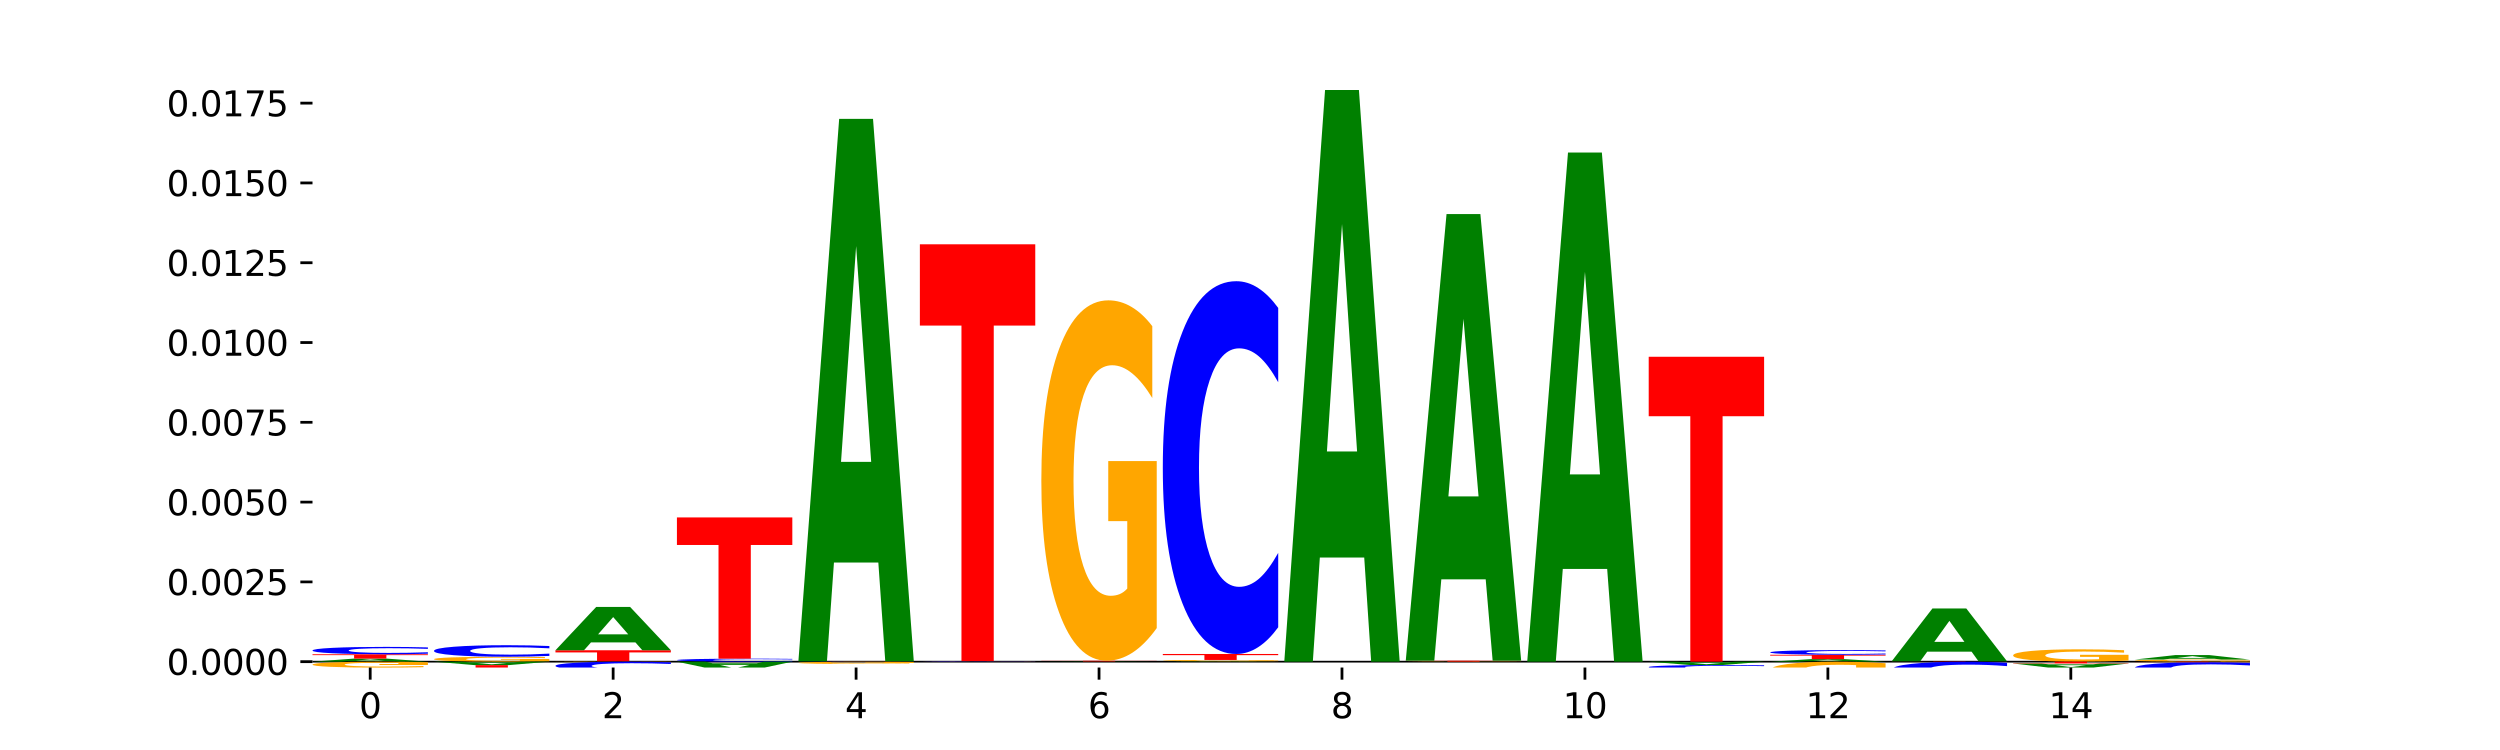 <?xml version="1.0" encoding="utf-8" standalone="no"?>
<!DOCTYPE svg PUBLIC "-//W3C//DTD SVG 1.1//EN"
  "http://www.w3.org/Graphics/SVG/1.1/DTD/svg11.dtd">
<svg xmlns:xlink="http://www.w3.org/1999/xlink" width="720pt" height="216pt" viewBox="0 0 720 216" xmlns="http://www.w3.org/2000/svg" version="1.1">
 <defs>
  <style type="text/css">*{stroke-linejoin: round; stroke-linecap: butt}</style>
 </defs>
 <g id="figure_1">
  <g id="patch_1">
   <path d="M 0 216 
L 720 216 
L 720 0 
L 0 0 
z
" style="fill: #ffffff"/>
  </g>
  <g id="axes_1">
   <g id="patch_2">
    <path d="M 90 192.24 
L 648 192.24 
L 648 25.92 
L 90 25.92 
z
" style="fill: #ffffff"/>
   </g>
   <g id="line2d_1">
    <path d="M 90 190.564 
L 648 190.564 
" clip-path="url(#pc12a2608b0)" style="fill: none; stroke: #000000; stroke-width: 0.5; stroke-linecap: square"/>
   </g>
   <g id="patch_3">
    <path d="M 113.022 190.404 
L 100.24 190.404 
L 98.222 190.564 
L 90 190.564 
L 101.742 189.686 
L 111.493 189.686 
L 123.235 190.564 
L 115.02 190.564 
L 113.022 190.404 
z
M 102.279 190.241 
L 110.963 190.241 
L 106.628 189.892 
L 102.279 190.241 
z
" clip-path="url(#pc12a2608b0)" style="fill: #008000"/>
   </g>
   <g id="patch_4">
    <path d="M 90 188.423 
L 123.235 188.423 
L 123.235 188.67 
L 111.278 188.67 
L 111.278 189.686 
L 101.98 189.686 
L 101.98 188.67 
L 90 188.67 
L 90 188.423 
z
" clip-path="url(#pc12a2608b0)" style="fill: #ff0000"/>
   </g>
   <g id="patch_5">
    <path d="M 123.235 188.271 
Q 120.455 188.346 117.449 188.385 
Q 114.443 188.423 111.169 188.423 
Q 101.405 188.423 95.702 188.137 
Q 90 187.851 90 187.362 
Q 90 186.872 95.702 186.586 
Q 101.405 186.3 111.169 186.3 
Q 114.443 186.3 117.449 186.339 
Q 120.455 186.377 123.235 186.453 
L 123.235 186.876 
Q 120.43 186.776 117.708 186.729 
Q 114.987 186.683 111.981 186.683 
Q 106.588 186.683 103.498 186.864 
Q 100.417 187.045 100.417 187.362 
Q 100.417 187.679 103.498 187.86 
Q 106.588 188.041 111.981 188.041 
Q 114.987 188.041 117.708 187.994 
Q 120.43 187.947 123.235 187.847 
L 123.235 188.271 
z
" clip-path="url(#pc12a2608b0)" style="fill: #0000ff"/>
   </g>
   <g id="patch_6">
    <path d="M 158.219 190.435 
Q 154.868 190.499 151.263 190.532 
Q 147.657 190.564 143.814 190.564 
Q 135.129 190.564 130.057 190.372 
Q 124.984 190.18 124.984 189.853 
Q 124.984 189.521 130.146 189.331 
Q 135.315 189.141 144.306 189.141 
Q 147.769 189.141 150.942 189.167 
Q 154.123 189.192 156.938 189.243 
L 156.938 189.526 
Q 154.033 189.461 151.158 189.429 
Q 148.283 189.397 145.393 189.397 
Q 140.045 189.397 137.148 189.515 
Q 134.25 189.633 134.25 189.853 
Q 134.25 190.07 137.043 190.189 
Q 139.837 190.307 144.976 190.307 
Q 146.376 190.307 147.576 190.301 
Q 148.775 190.294 149.728 190.279 
L 149.728 190.013 
L 144.254 190.013 
L 144.254 189.775 
L 158.219 189.775 
L 158.219 190.435 
z
" clip-path="url(#pc12a2608b0)" style="fill: #ffa600"/>
   </g>
   <g id="patch_7">
    <path d="M 158.219 188.903 
Q 155.439 189.021 152.433 189.08 
Q 149.427 189.141 146.153 189.141 
Q 136.389 189.141 130.687 188.693 
Q 124.984 188.245 124.984 187.48 
Q 124.984 186.711 130.687 186.264 
Q 136.389 185.816 146.153 185.816 
Q 149.427 185.816 152.433 185.877 
Q 155.439 185.937 158.219 186.055 
L 158.219 186.717 
Q 155.414 186.561 152.693 186.488 
Q 149.971 186.415 146.965 186.415 
Q 141.573 186.415 138.483 186.699 
Q 135.401 186.982 135.401 187.48 
Q 135.401 187.975 138.483 188.259 
Q 141.573 188.542 146.965 188.542 
Q 149.971 188.542 152.693 188.469 
Q 155.414 188.396 158.219 188.239 
L 158.219 188.903 
z
" clip-path="url(#pc12a2608b0)" style="fill: #0000ff"/>
   </g>
   <g id="patch_8">
    <path d="M 193.204 190.554 
Q 189.852 190.559 186.247 190.561 
Q 182.642 190.564 178.798 190.564 
Q 170.113 190.564 165.041 190.55 
Q 159.969 190.536 159.969 190.512 
Q 159.969 190.487 165.13 190.473 
Q 170.3 190.46 179.29 190.46 
Q 182.754 190.46 185.927 190.461 
Q 189.107 190.463 191.923 190.467 
L 191.923 190.488 
Q 189.018 190.483 186.143 190.481 
Q 183.267 190.478 180.377 190.478 
Q 175.029 190.478 172.132 190.487 
Q 169.235 190.496 169.235 190.512 
Q 169.235 190.528 172.028 190.536 
Q 174.821 190.545 179.96 190.545 
Q 181.361 190.545 182.56 190.544 
Q 183.759 190.544 184.712 190.543 
L 184.712 190.523 
L 179.238 190.523 
L 179.238 190.506 
L 193.204 190.506 
L 193.204 190.554 
z
" clip-path="url(#pc12a2608b0)" style="fill: #ffa600"/>
   </g>
   <g id="patch_9">
    <path d="M 159.969 187.277 
L 193.204 187.277 
L 193.204 187.898 
L 181.247 187.898 
L 181.247 190.46 
L 171.949 190.46 
L 171.949 187.898 
L 159.969 187.898 
L 159.969 187.277 
z
" clip-path="url(#pc12a2608b0)" style="fill: #ff0000"/>
   </g>
   <g id="patch_10">
    <path d="M 182.991 185.002 
L 170.209 185.002 
L 168.191 187.277 
L 159.969 187.277 
L 171.711 174.79 
L 181.462 174.79 
L 193.204 187.277 
L 184.988 187.277 
L 182.991 185.002 
z
M 172.248 182.684 
L 180.932 182.684 
L 176.596 177.717 
L 172.248 182.684 
z
" clip-path="url(#pc12a2608b0)" style="fill: #008000"/>
   </g>
   <g id="patch_11">
    <path d="M 228.188 190.501 
Q 225.408 190.532 222.402 190.548 
Q 219.396 190.564 216.122 190.564 
Q 206.358 190.564 200.655 190.446 
Q 194.953 190.329 194.953 190.128 
Q 194.953 189.927 200.655 189.81 
Q 206.358 189.693 216.122 189.693 
Q 219.396 189.693 222.402 189.708 
Q 225.408 189.724 228.188 189.755 
L 228.188 189.929 
Q 225.383 189.888 222.661 189.869 
Q 219.94 189.85 216.934 189.85 
Q 211.541 189.85 208.451 189.924 
Q 205.37 189.998 205.37 190.128 
Q 205.37 190.258 208.451 190.333 
Q 211.541 190.407 216.934 190.407 
Q 219.94 190.407 222.661 190.388 
Q 225.383 190.368 228.188 190.327 
L 228.188 190.501 
z
" clip-path="url(#pc12a2608b0)" style="fill: #0000ff"/>
   </g>
   <g id="patch_12">
    <path d="M 194.953 149.02 
L 228.188 149.02 
L 228.188 156.953 
L 216.231 156.953 
L 216.231 189.693 
L 206.933 189.693 
L 206.933 156.953 
L 194.953 156.953 
L 194.953 149.02 
z
" clip-path="url(#pc12a2608b0)" style="fill: #ff0000"/>
   </g>
   <g id="patch_13">
    <path d="M 263.172 190.557 
Q 260.392 190.56 257.386 190.562 
Q 254.38 190.564 251.106 190.564 
Q 241.342 190.564 235.64 190.55 
Q 229.937 190.537 229.937 190.514 
Q 229.937 190.491 235.64 190.478 
Q 241.342 190.465 251.106 190.465 
Q 254.38 190.465 257.386 190.466 
Q 260.392 190.468 263.172 190.472 
L 263.172 190.492 
Q 260.367 190.487 257.646 190.485 
Q 254.924 190.483 251.918 190.483 
Q 246.526 190.483 243.436 190.491 
Q 240.354 190.499 240.354 190.514 
Q 240.354 190.529 243.436 190.537 
Q 246.526 190.546 251.918 190.546 
Q 254.924 190.546 257.646 190.544 
Q 260.367 190.541 263.172 190.537 
L 263.172 190.557 
z
" clip-path="url(#pc12a2608b0)" style="fill: #0000ff"/>
   </g>
   <g id="patch_14">
    <path d="M 252.959 162.006 
L 240.178 162.006 
L 238.159 190.465 
L 229.937 190.465 
L 241.679 34.243 
L 251.43 34.243 
L 263.172 190.465 
L 254.957 190.465 
L 252.959 162.006 
z
M 242.216 133.012 
L 250.9 133.012 
L 246.565 70.871 
L 242.216 133.012 
z
" clip-path="url(#pc12a2608b0)" style="fill: #008000"/>
   </g>
   <g id="patch_15">
    <path d="M 298.157 190.551 
Q 295.377 190.557 292.371 190.56 
Q 289.364 190.564 286.09 190.564 
Q 276.327 190.564 270.624 190.54 
Q 264.922 190.516 264.922 190.476 
Q 264.922 190.435 270.624 190.412 
Q 276.327 190.388 286.09 190.388 
Q 289.364 190.388 292.371 190.391 
Q 295.377 190.394 298.157 190.401 
L 298.157 190.436 
Q 295.352 190.427 292.63 190.423 
Q 289.909 190.42 286.903 190.42 
Q 281.51 190.42 278.42 190.435 
Q 275.338 190.45 275.338 190.476 
Q 275.338 190.502 278.42 190.517 
Q 281.51 190.532 286.903 190.532 
Q 289.909 190.532 292.63 190.528 
Q 295.352 190.524 298.157 190.516 
L 298.157 190.551 
z
" clip-path="url(#pc12a2608b0)" style="fill: #0000ff"/>
   </g>
   <g id="patch_16">
    <path d="M 264.922 70.357 
L 298.157 70.357 
L 298.157 93.766 
L 286.2 93.766 
L 286.2 190.388 
L 276.902 190.388 
L 276.902 93.766 
L 264.922 93.766 
L 264.922 70.357 
z
" clip-path="url(#pc12a2608b0)" style="fill: #ff0000"/>
   </g>
   <g id="patch_17">
    <path d="M 322.928 190.552 
L 310.146 190.552 
L 308.128 190.564 
L 299.906 190.564 
L 311.648 190.499 
L 321.399 190.499 
L 333.141 190.564 
L 324.926 190.564 
L 322.928 190.552 
z
M 312.185 190.54 
L 320.869 190.54 
L 316.534 190.514 
L 312.185 190.54 
z
" clip-path="url(#pc12a2608b0)" style="fill: #008000"/>
   </g>
   <g id="patch_18">
    <path d="M 299.906 190.28 
L 333.141 190.28 
L 333.141 190.323 
L 321.184 190.323 
L 321.184 190.499 
L 311.886 190.499 
L 311.886 190.323 
L 299.906 190.323 
L 299.906 190.28 
z
" clip-path="url(#pc12a2608b0)" style="fill: #ff0000"/>
   </g>
   <g id="patch_19">
    <path d="M 333.141 180.891 
Q 329.789 185.585 326.184 187.944 
Q 322.579 190.28 318.736 190.28 
Q 310.051 190.28 304.978 176.303 
Q 299.906 162.325 299.906 138.422 
Q 299.906 114.24 305.068 100.37 
Q 310.237 86.5 319.227 86.5 
Q 322.691 86.5 325.864 88.386 
Q 329.044 90.252 331.86 93.939 
L 331.86 114.626 
Q 328.955 109.889 326.08 107.552 
Q 323.205 105.194 320.315 105.194 
Q 314.967 105.194 312.069 113.812 
Q 309.172 122.408 309.172 138.422 
Q 309.172 154.286 311.965 162.947 
Q 314.758 171.587 319.898 171.587 
Q 321.298 171.587 322.497 171.093 
Q 323.696 170.579 324.65 169.507 
L 324.65 150.084 
L 319.175 150.084 
L 319.175 132.784 
L 333.141 132.784 
L 333.141 180.891 
z
" clip-path="url(#pc12a2608b0)" style="fill: #ffa600"/>
   </g>
   <g id="patch_20">
    <path d="M 357.912 190.542 
L 345.131 190.542 
L 343.112 190.564 
L 334.89 190.564 
L 346.632 190.447 
L 356.383 190.447 
L 368.125 190.564 
L 359.91 190.564 
L 357.912 190.542 
z
M 347.169 190.521 
L 355.853 190.521 
L 351.518 190.474 
L 347.169 190.521 
z
" clip-path="url(#pc12a2608b0)" style="fill: #008000"/>
   </g>
   <g id="patch_21">
    <path d="M 368.125 190.413 
Q 364.774 190.43 361.169 190.438 
Q 357.563 190.447 353.72 190.447 
Q 345.035 190.447 339.963 190.396 
Q 334.89 190.345 334.89 190.258 
Q 334.89 190.169 340.052 190.119 
Q 345.221 190.068 354.212 190.068 
Q 357.675 190.068 360.848 190.075 
Q 364.029 190.082 366.844 190.095 
L 366.844 190.171 
Q 363.939 190.153 361.064 190.145 
Q 358.189 190.136 355.299 190.136 
Q 349.951 190.136 347.054 190.168 
Q 344.156 190.199 344.156 190.258 
Q 344.156 190.316 346.949 190.347 
Q 349.743 190.379 354.882 190.379 
Q 356.282 190.379 357.482 190.377 
Q 358.681 190.375 359.634 190.371 
L 359.634 190.3 
L 354.159 190.3 
L 354.159 190.237 
L 368.125 190.237 
L 368.125 190.413 
z
" clip-path="url(#pc12a2608b0)" style="fill: #ffa600"/>
   </g>
   <g id="patch_22">
    <path d="M 334.89 188.347 
L 368.125 188.347 
L 368.125 188.683 
L 356.168 188.683 
L 356.168 190.068 
L 346.87 190.068 
L 346.87 188.683 
L 334.89 188.683 
L 334.89 188.347 
z
" clip-path="url(#pc12a2608b0)" style="fill: #ff0000"/>
   </g>
   <g id="patch_23">
    <path d="M 368.125 180.652 
Q 365.345 184.466 362.339 186.396 
Q 359.333 188.347 356.059 188.347 
Q 346.295 188.347 340.593 173.888 
Q 334.89 159.428 334.89 134.701 
Q 334.89 109.885 340.593 95.447 
Q 346.295 80.988 356.059 80.988 
Q 359.333 80.988 362.339 82.94 
Q 365.345 84.869 368.125 88.683 
L 368.125 110.084 
Q 365.32 105.028 362.599 102.677 
Q 359.877 100.326 356.871 100.326 
Q 351.479 100.326 348.389 109.486 
Q 345.307 118.622 345.307 134.701 
Q 345.307 150.713 348.389 159.872 
Q 351.479 169.009 356.871 169.009 
Q 359.877 169.009 362.599 166.658 
Q 365.32 164.285 368.125 159.229 
L 368.125 180.652 
z
" clip-path="url(#pc12a2608b0)" style="fill: #0000ff"/>
   </g>
   <g id="patch_24">
    <path d="M 392.897 160.571 
L 380.115 160.571 
L 378.097 190.564 
L 369.875 190.564 
L 381.617 25.92 
L 391.368 25.92 
L 403.11 190.564 
L 394.894 190.564 
L 392.897 160.571 
z
M 382.153 130.013 
L 390.838 130.013 
L 386.502 64.523 
L 382.153 130.013 
z
" clip-path="url(#pc12a2608b0)" style="fill: #008000"/>
   </g>
   <g id="patch_25">
    <path d="M 404.859 190.269 
L 438.094 190.269 
L 438.094 190.326 
L 426.137 190.326 
L 426.137 190.564 
L 416.839 190.564 
L 416.839 190.326 
L 404.859 190.326 
L 404.859 190.269 
z
" clip-path="url(#pc12a2608b0)" style="fill: #ff0000"/>
   </g>
   <g id="patch_26">
    <path d="M 427.881 166.839 
L 415.099 166.839 
L 413.081 190.269 
L 404.859 190.269 
L 416.601 61.655 
L 426.352 61.655 
L 438.094 190.269 
L 429.879 190.269 
L 427.881 166.839 
z
M 417.138 142.969 
L 425.822 142.969 
L 421.487 91.81 
L 417.138 142.969 
z
" clip-path="url(#pc12a2608b0)" style="fill: #008000"/>
   </g>
   <g id="patch_27">
    <path d="M 462.865 163.85 
L 450.084 163.85 
L 448.065 190.564 
L 439.843 190.564 
L 451.585 43.923 
L 461.336 43.923 
L 473.078 190.564 
L 464.863 190.564 
L 462.865 163.85 
z
M 452.122 136.634 
L 460.806 136.634 
L 456.471 78.305 
L 452.122 136.634 
z
" clip-path="url(#pc12a2608b0)" style="fill: #008000"/>
   </g>
   <g id="patch_28">
    <path d="M 474.828 102.748 
L 508.063 102.748 
L 508.063 119.874 
L 496.106 119.874 
L 496.106 190.564 
L 486.808 190.564 
L 486.808 119.874 
L 474.828 119.874 
L 474.828 102.748 
z
" clip-path="url(#pc12a2608b0)" style="fill: #ff0000"/>
   </g>
   <g id="patch_29">
    <path d="M 532.834 190.43 
L 520.052 190.43 
L 518.034 190.564 
L 509.812 190.564 
L 521.554 189.832 
L 531.305 189.832 
L 543.047 190.564 
L 534.832 190.564 
L 532.834 190.43 
z
M 522.091 190.295 
L 530.775 190.295 
L 526.44 190.004 
L 522.091 190.295 
z
" clip-path="url(#pc12a2608b0)" style="fill: #008000"/>
   </g>
   <g id="patch_30">
    <path d="M 509.812 188.575 
L 543.047 188.575 
L 543.047 188.82 
L 531.09 188.82 
L 531.09 189.832 
L 521.792 189.832 
L 521.792 188.82 
L 509.812 188.82 
L 509.812 188.575 
z
" clip-path="url(#pc12a2608b0)" style="fill: #ff0000"/>
   </g>
   <g id="patch_31">
    <path d="M 543.047 188.478 
Q 540.267 188.526 537.261 188.55 
Q 534.255 188.575 530.981 188.575 
Q 521.217 188.575 515.514 188.393 
Q 509.812 188.211 509.812 187.9 
Q 509.812 187.589 515.514 187.407 
Q 521.217 187.225 530.981 187.225 
Q 534.255 187.225 537.261 187.25 
Q 540.267 187.274 543.047 187.322 
L 543.047 187.591 
Q 540.242 187.528 537.52 187.498 
Q 534.799 187.468 531.793 187.468 
Q 526.4 187.468 523.31 187.584 
Q 520.229 187.698 520.229 187.9 
Q 520.229 188.102 523.31 188.217 
Q 526.4 188.332 531.793 188.332 
Q 534.799 188.332 537.52 188.302 
Q 540.242 188.272 543.047 188.209 
L 543.047 188.478 
z
" clip-path="url(#pc12a2608b0)" style="fill: #0000ff"/>
   </g>
   <g id="patch_32">
    <path d="M 544.796 190.461 
L 578.031 190.461 
L 578.031 190.481 
L 566.074 190.481 
L 566.074 190.564 
L 556.776 190.564 
L 556.776 190.481 
L 544.796 190.481 
L 544.796 190.461 
z
" clip-path="url(#pc12a2608b0)" style="fill: #ff0000"/>
   </g>
   <g id="patch_33">
    <path d="M 567.818 187.688 
L 555.037 187.688 
L 553.018 190.461 
L 544.796 190.461 
L 556.538 175.238 
L 566.289 175.238 
L 578.031 190.461 
L 569.816 190.461 
L 567.818 187.688 
z
M 557.075 184.863 
L 565.759 184.863 
L 561.424 178.807 
L 557.075 184.863 
z
" clip-path="url(#pc12a2608b0)" style="fill: #008000"/>
   </g>
   <g id="patch_34">
    <path d="M 613.016 190.241 
Q 609.664 190.403 606.059 190.483 
Q 602.454 190.564 598.61 190.564 
Q 589.925 190.564 584.853 190.084 
Q 579.781 189.604 579.781 188.784 
Q 579.781 187.954 584.942 187.478 
Q 590.112 187.001 599.102 187.001 
Q 602.565 187.001 605.739 187.066 
Q 608.919 187.13 611.735 187.257 
L 611.735 187.967 
Q 608.83 187.804 605.955 187.724 
Q 603.079 187.643 600.189 187.643 
Q 594.841 187.643 591.944 187.939 
Q 589.046 188.234 589.046 188.784 
Q 589.046 189.328 591.84 189.625 
Q 594.633 189.922 599.772 189.922 
Q 601.173 189.922 602.372 189.905 
Q 603.571 189.887 604.524 189.851 
L 604.524 189.184 
L 599.05 189.184 
L 599.05 188.59 
L 613.016 188.59 
L 613.016 190.241 
z
" clip-path="url(#pc12a2608b0)" style="fill: #ffa600"/>
   </g>
   <g id="patch_35">
    <path d="M 648 190.508 
Q 644.648 190.536 641.043 190.55 
Q 637.438 190.564 633.595 190.564 
Q 624.91 190.564 619.837 190.482 
Q 614.765 190.399 614.765 190.259 
Q 614.765 190.117 619.927 190.035 
Q 625.096 189.954 634.086 189.954 
Q 637.55 189.954 640.723 189.965 
Q 643.903 189.976 646.719 189.998 
L 646.719 190.119 
Q 643.814 190.091 640.939 190.078 
Q 638.064 190.064 635.174 190.064 
Q 629.826 190.064 626.928 190.114 
Q 624.031 190.165 624.031 190.259 
Q 624.031 190.352 626.824 190.403 
Q 629.617 190.454 634.757 190.454 
Q 636.157 190.454 637.356 190.451 
Q 638.555 190.448 639.509 190.442 
L 639.509 190.327 
L 634.034 190.327 
L 634.034 190.226 
L 648 190.226 
L 648 190.508 
z
" clip-path="url(#pc12a2608b0)" style="fill: #ffa600"/>
   </g>
   <g id="patch_36">
    <path d="M 637.787 189.718 
L 625.005 189.718 
L 622.987 189.954 
L 614.765 189.954 
L 626.507 188.661 
L 636.258 188.661 
L 648 189.954 
L 639.785 189.954 
L 637.787 189.718 
z
M 627.044 189.478 
L 635.728 189.478 
L 631.393 188.964 
L 627.044 189.478 
z
" clip-path="url(#pc12a2608b0)" style="fill: #008000"/>
   </g>
   <g id="patch_37">
    <path d="M 123.235 190.719 
Q 119.883 190.641 116.278 190.602 
Q 112.673 190.564 108.83 190.564 
Q 100.145 190.564 95.072 190.794 
Q 90 191.025 90 191.419 
Q 90 191.818 95.162 192.047 
Q 100.331 192.276 109.321 192.276 
Q 112.785 192.276 115.958 192.245 
Q 119.138 192.214 121.954 192.153 
L 121.954 191.812 
Q 119.049 191.89 116.174 191.929 
Q 113.299 191.968 110.409 191.968 
Q 105.061 191.968 102.163 191.825 
Q 99.266 191.684 99.266 191.419 
Q 99.266 191.158 102.059 191.015 
Q 104.852 190.872 109.992 190.872 
Q 111.392 190.872 112.591 190.88 
Q 113.79 190.889 114.744 190.906 
L 114.744 191.227 
L 109.269 191.227 
L 109.269 191.512 
L 123.235 191.512 
L 123.235 190.719 
z
" clip-path="url(#pc12a2608b0)" style="fill: #ffa600"/>
   </g>
   <g id="patch_38">
    <path d="M 148.006 190.745 
L 135.225 190.745 
L 133.206 190.564 
L 124.984 190.564 
L 136.726 191.557 
L 146.477 191.557 
L 158.219 190.564 
L 150.004 190.564 
L 148.006 190.745 
z
M 137.263 190.929 
L 145.947 190.929 
L 141.612 191.324 
L 137.263 190.929 
z
" clip-path="url(#pc12a2608b0)" style="fill: #008000"/>
   </g>
   <g id="patch_39">
    <path d="M 124.984 192.936 
L 158.219 192.936 
L 158.219 192.667 
L 146.263 192.667 
L 146.263 191.557 
L 136.964 191.557 
L 136.964 192.667 
L 124.984 192.667 
L 124.984 192.936 
z
" clip-path="url(#pc12a2608b0)" style="fill: #ff0000"/>
   </g>
   <g id="patch_40">
    <path d="M 193.204 190.739 
Q 190.424 190.652 187.418 190.608 
Q 184.411 190.564 181.137 190.564 
Q 171.374 190.564 165.671 190.894 
Q 159.969 191.224 159.969 191.789 
Q 159.969 192.356 165.671 192.686 
Q 171.374 193.017 181.137 193.017 
Q 184.411 193.017 187.418 192.972 
Q 190.424 192.928 193.204 192.841 
L 193.204 192.352 
Q 190.399 192.467 187.677 192.521 
Q 184.956 192.575 181.95 192.575 
Q 176.557 192.575 173.467 192.366 
Q 170.386 192.157 170.386 191.789 
Q 170.386 191.424 173.467 191.214 
Q 176.557 191.006 181.95 191.006 
Q 184.956 191.006 187.677 191.059 
Q 190.399 191.113 193.204 191.229 
L 193.204 190.739 
z
" clip-path="url(#pc12a2608b0)" style="fill: #0000ff"/>
   </g>
   <g id="patch_41">
    <path d="M 217.975 191.017 
L 205.193 191.017 
L 203.175 190.564 
L 194.953 190.564 
L 206.695 193.053 
L 216.446 193.053 
L 228.188 190.564 
L 219.973 190.564 
L 217.975 191.017 
z
M 207.232 191.479 
L 215.916 191.479 
L 211.581 192.469 
L 207.232 191.479 
z
" clip-path="url(#pc12a2608b0)" style="fill: #008000"/>
   </g>
   <g id="patch_42">
    <path d="M 228.188 193.318 
Q 224.836 193.186 221.231 193.119 
Q 217.626 193.053 213.783 193.053 
Q 205.098 193.053 200.025 193.448 
Q 194.953 193.843 194.953 194.518 
Q 194.953 195.201 200.115 195.593 
Q 205.284 195.985 214.274 195.985 
Q 217.738 195.985 220.911 195.932 
Q 224.091 195.879 226.907 195.775 
L 226.907 195.19 
Q 224.002 195.324 221.127 195.39 
Q 218.252 195.457 215.362 195.457 
Q 210.014 195.457 207.116 195.213 
Q 204.219 194.971 204.219 194.518 
Q 204.219 194.07 207.012 193.825 
Q 209.805 193.581 214.945 193.581 
Q 216.345 193.581 217.544 193.595 
Q 218.743 193.61 219.697 193.64 
L 219.697 194.189 
L 214.222 194.189 
L 214.222 194.677 
L 228.188 194.677 
L 228.188 193.318 
z
" clip-path="url(#pc12a2608b0)" style="fill: #ffa600"/>
   </g>
   <g id="patch_43">
    <path d="M 263.172 190.633 
Q 259.821 190.603 256.216 190.587 
Q 252.61 190.573 248.767 190.573 
Q 240.082 190.573 235.01 190.662 
Q 229.937 190.751 229.937 190.904 
Q 229.937 191.059 235.099 191.147 
Q 240.268 191.236 249.259 191.236 
Q 252.722 191.236 255.895 191.224 
Q 259.076 191.212 261.891 191.189 
L 261.891 191.056 
Q 258.986 191.087 256.111 191.101 
Q 253.236 191.117 250.346 191.117 
Q 244.998 191.117 242.101 191.061 
Q 239.203 191.006 239.203 190.904 
Q 239.203 190.803 241.996 190.747 
Q 244.79 190.692 249.929 190.692 
Q 251.329 190.692 252.529 190.695 
Q 253.728 190.698 254.681 190.705 
L 254.681 190.83 
L 249.207 190.83 
L 249.207 190.94 
L 263.172 190.94 
L 263.172 190.633 
z
" clip-path="url(#pc12a2608b0)" style="fill: #ffa600"/>
   </g>
   <g id="patch_44">
    <path d="M 229.937 190.573 
L 263.172 190.573 
L 263.172 190.571 
L 251.216 190.571 
L 251.216 190.564 
L 241.917 190.564 
L 241.917 190.571 
L 229.937 190.571 
L 229.937 190.573 
z
" clip-path="url(#pc12a2608b0)" style="fill: #ff0000"/>
   </g>
   <g id="patch_45">
    <path d="M 298.157 190.569 
Q 294.805 190.566 291.2 190.565 
Q 287.595 190.564 283.751 190.564 
Q 275.066 190.564 269.994 190.572 
Q 264.922 190.58 264.922 190.593 
Q 264.922 190.607 270.083 190.615 
Q 275.253 190.623 284.243 190.623 
Q 287.707 190.623 290.88 190.622 
Q 294.06 190.621 296.876 190.619 
L 296.876 190.607 
Q 293.971 190.61 291.096 190.611 
Q 288.22 190.612 285.33 190.612 
Q 279.982 190.612 277.085 190.607 
Q 274.188 190.602 274.188 190.593 
Q 274.188 190.584 276.981 190.579 
Q 279.774 190.574 284.913 190.574 
Q 286.314 190.574 287.513 190.575 
Q 288.712 190.575 289.665 190.576 
L 289.665 190.587 
L 284.191 190.587 
L 284.191 190.596 
L 298.157 190.596 
L 298.157 190.569 
z
" clip-path="url(#pc12a2608b0)" style="fill: #ffa600"/>
   </g>
   <g id="patch_46">
    <path d="M 333.141 190.564 
Q 330.361 190.564 327.355 190.564 
Q 324.349 190.564 321.075 190.564 
Q 311.311 190.564 305.608 190.564 
Q 299.906 190.564 299.906 190.564 
Q 299.906 190.564 305.608 190.564 
Q 311.311 190.564 321.075 190.564 
Q 324.349 190.564 327.355 190.564 
Q 330.361 190.564 333.141 190.564 
L 333.141 190.564 
Q 330.336 190.564 327.614 190.564 
Q 324.893 190.564 321.887 190.564 
Q 316.494 190.564 313.404 190.564 
Q 310.323 190.564 310.323 190.564 
Q 310.323 190.564 313.404 190.564 
Q 316.494 190.564 321.887 190.564 
Q 324.893 190.564 327.614 190.564 
Q 330.336 190.564 333.141 190.564 
L 333.141 190.564 
z
" clip-path="url(#pc12a2608b0)" style="fill: #0000ff"/>
   </g>
   <g id="patch_47">
    <path d="M 438.094 190.573 
Q 434.742 190.568 431.137 190.566 
Q 427.532 190.564 423.689 190.564 
Q 415.004 190.564 409.931 190.577 
Q 404.859 190.59 404.859 190.613 
Q 404.859 190.636 410.021 190.65 
Q 415.19 190.663 424.18 190.663 
Q 427.644 190.663 430.817 190.661 
Q 433.997 190.659 436.813 190.656 
L 436.813 190.636 
Q 433.908 190.641 431.033 190.643 
Q 428.158 190.645 425.268 190.645 
Q 419.92 190.645 417.022 190.637 
Q 414.125 190.629 414.125 190.613 
Q 414.125 190.598 416.918 190.59 
Q 419.711 190.582 424.851 190.582 
Q 426.251 190.582 427.45 190.582 
Q 428.649 190.583 429.603 190.584 
L 429.603 190.602 
L 424.128 190.602 
L 424.128 190.619 
L 438.094 190.619 
L 438.094 190.573 
z
" clip-path="url(#pc12a2608b0)" style="fill: #ffa600"/>
   </g>
   <g id="patch_48">
    <path d="M 497.85 190.737 
L 485.068 190.737 
L 483.05 190.564 
L 474.828 190.564 
L 486.57 191.517 
L 496.321 191.517 
L 508.063 190.564 
L 499.847 190.564 
L 497.85 190.737 
z
M 487.106 190.914 
L 495.791 190.914 
L 491.455 191.293 
L 487.106 190.914 
z
" clip-path="url(#pc12a2608b0)" style="fill: #008000"/>
   </g>
   <g id="patch_49">
    <path d="M 508.063 191.605 
Q 505.283 191.561 502.276 191.539 
Q 499.27 191.517 495.996 191.517 
Q 486.233 191.517 480.53 191.682 
Q 474.828 191.848 474.828 192.131 
Q 474.828 192.415 480.53 192.58 
Q 486.233 192.745 495.996 192.745 
Q 499.27 192.745 502.276 192.723 
Q 505.283 192.701 508.063 192.657 
L 508.063 192.412 
Q 505.258 192.47 502.536 192.497 
Q 499.815 192.524 496.808 192.524 
Q 491.416 192.524 488.326 192.419 
Q 485.244 192.315 485.244 192.131 
Q 485.244 191.947 488.326 191.843 
Q 491.416 191.738 496.808 191.738 
Q 499.815 191.738 502.536 191.765 
Q 505.258 191.792 508.063 191.85 
L 508.063 191.605 
z
" clip-path="url(#pc12a2608b0)" style="fill: #0000ff"/>
   </g>
   <g id="patch_50">
    <path d="M 508.063 193.035 
Q 504.711 192.89 501.106 192.817 
Q 497.501 192.745 493.657 192.745 
Q 484.972 192.745 479.9 193.177 
Q 474.828 193.608 474.828 194.345 
Q 474.828 195.092 479.989 195.52 
Q 485.159 195.948 494.149 195.948 
Q 497.612 195.948 500.786 195.889 
Q 503.966 195.832 506.782 195.718 
L 506.782 195.08 
Q 503.877 195.226 501.002 195.298 
Q 498.126 195.371 495.236 195.371 
Q 489.888 195.371 486.991 195.105 
Q 484.093 194.84 484.093 194.345 
Q 484.093 193.856 486.887 193.589 
Q 489.68 193.322 494.819 193.322 
Q 496.22 193.322 497.419 193.337 
Q 498.618 193.353 499.571 193.386 
L 499.571 193.986 
L 494.097 193.986 
L 494.097 194.519 
L 508.063 194.519 
L 508.063 193.035 
z
" clip-path="url(#pc12a2608b0)" style="fill: #ffa600"/>
   </g>
   <g id="patch_51">
    <path d="M 543.047 191.014 
Q 539.695 190.789 536.09 190.676 
Q 532.485 190.564 528.642 190.564 
Q 519.957 190.564 514.884 191.234 
Q 509.812 191.904 509.812 193.051 
Q 509.812 194.211 514.974 194.876 
Q 520.143 195.541 529.133 195.541 
Q 532.597 195.541 535.77 195.451 
Q 538.95 195.361 541.766 195.184 
L 541.766 194.192 
Q 538.861 194.419 535.986 194.531 
Q 533.111 194.645 530.221 194.645 
Q 524.873 194.645 521.975 194.231 
Q 519.078 193.819 519.078 193.051 
Q 519.078 192.29 521.871 191.875 
Q 524.664 191.46 529.804 191.46 
Q 531.204 191.46 532.403 191.484 
Q 533.602 191.509 534.556 191.56 
L 534.556 192.492 
L 529.081 192.492 
L 529.081 193.321 
L 543.047 193.321 
L 543.047 191.014 
z
" clip-path="url(#pc12a2608b0)" style="fill: #ffa600"/>
   </g>
   <g id="patch_52">
    <path d="M 578.031 190.906 
Q 575.251 190.739 572.245 190.655 
Q 569.239 190.569 565.965 190.569 
Q 556.201 190.569 550.499 191.202 
Q 544.796 191.835 544.796 192.918 
Q 544.796 194.005 550.499 194.637 
Q 556.201 195.27 565.965 195.27 
Q 569.239 195.27 572.245 195.185 
Q 575.251 195.1 578.031 194.933 
L 578.031 193.996 
Q 575.226 194.217 572.505 194.32 
Q 569.783 194.423 566.777 194.423 
Q 561.384 194.423 558.295 194.022 
Q 555.213 193.622 555.213 192.918 
Q 555.213 192.217 558.295 191.816 
Q 561.384 191.416 566.777 191.416 
Q 569.783 191.416 572.505 191.519 
Q 575.226 191.623 578.031 191.844 
L 578.031 190.906 
z
" clip-path="url(#pc12a2608b0)" style="fill: #0000ff"/>
   </g>
   <g id="patch_53">
    <path d="M 578.031 190.564 
Q 574.68 190.564 571.074 190.564 
Q 567.469 190.564 563.626 190.564 
Q 554.941 190.564 549.869 190.564 
Q 544.796 190.565 544.796 190.566 
Q 544.796 190.568 549.958 190.569 
Q 555.127 190.569 564.118 190.569 
Q 567.581 190.569 570.754 190.569 
Q 573.935 190.569 576.75 190.569 
L 576.75 190.568 
Q 573.845 190.568 570.97 190.568 
Q 568.095 190.568 565.205 190.568 
Q 559.857 190.568 556.96 190.568 
Q 554.062 190.567 554.062 190.566 
Q 554.062 190.566 556.855 190.565 
Q 559.649 190.565 564.788 190.565 
Q 566.188 190.565 567.387 190.565 
Q 568.587 190.565 569.54 190.565 
L 569.54 190.566 
L 564.065 190.566 
L 564.065 190.567 
L 578.031 190.567 
L 578.031 190.564 
z
" clip-path="url(#pc12a2608b0)" style="fill: #ffa600"/>
   </g>
   <g id="patch_54">
    <path d="M 602.803 191.33 
L 590.021 191.33 
L 588.003 191.082 
L 579.781 191.082 
L 591.523 192.441 
L 601.274 192.441 
L 613.016 191.082 
L 604.8 191.082 
L 602.803 191.33 
z
M 592.059 191.582 
L 600.744 191.582 
L 596.408 192.123 
L 592.059 191.582 
z
" clip-path="url(#pc12a2608b0)" style="fill: #008000"/>
   </g>
   <g id="patch_55">
    <path d="M 613.016 192.585 
Q 610.236 192.514 607.229 192.478 
Q 604.223 192.441 600.949 192.441 
Q 591.186 192.441 585.483 192.71 
Q 579.781 192.98 579.781 193.44 
Q 579.781 193.902 585.483 194.17 
Q 591.186 194.439 600.949 194.439 
Q 604.223 194.439 607.229 194.403 
Q 610.236 194.367 613.016 194.296 
L 613.016 193.898 
Q 610.21 193.992 607.489 194.036 
Q 604.768 194.079 601.761 194.079 
Q 596.369 194.079 593.279 193.909 
Q 590.197 193.739 590.197 193.44 
Q 590.197 193.142 593.279 192.971 
Q 596.369 192.801 601.761 192.801 
Q 604.768 192.801 607.489 192.845 
Q 610.21 192.889 613.016 192.983 
L 613.016 192.585 
z
" clip-path="url(#pc12a2608b0)" style="fill: #0000ff"/>
   </g>
   <g id="patch_56">
    <path d="M 579.781 191.082 
L 613.016 191.082 
L 613.016 190.981 
L 601.059 190.981 
L 601.059 190.564 
L 591.761 190.564 
L 591.761 190.981 
L 579.781 190.981 
L 579.781 191.082 
z
" clip-path="url(#pc12a2608b0)" style="fill: #ff0000"/>
   </g>
   <g id="patch_57">
    <path d="M 648 190.965 
Q 645.22 190.843 642.214 190.782 
Q 639.208 190.72 635.934 190.72 
Q 626.17 190.72 620.467 191.181 
Q 614.765 191.642 614.765 192.43 
Q 614.765 193.221 620.467 193.682 
Q 626.17 194.143 635.934 194.143 
Q 639.208 194.143 642.214 194.081 
Q 645.22 194.019 648 193.898 
L 648 193.215 
Q 645.195 193.376 642.473 193.451 
Q 639.752 193.526 636.746 193.526 
Q 631.353 193.526 628.263 193.234 
Q 625.182 192.943 625.182 192.43 
Q 625.182 191.92 628.263 191.628 
Q 631.353 191.336 636.746 191.336 
Q 639.752 191.336 642.473 191.411 
Q 645.195 191.487 648 191.648 
L 648 190.965 
z
" clip-path="url(#pc12a2608b0)" style="fill: #0000ff"/>
   </g>
   <g id="patch_58">
    <path d="M 614.765 190.72 
L 648 190.72 
L 648 190.689 
L 636.043 190.689 
L 636.043 190.564 
L 626.745 190.564 
L 626.745 190.689 
L 614.765 190.689 
L 614.765 190.72 
z
" clip-path="url(#pc12a2608b0)" style="fill: #ff0000"/>
   </g>
   <g id="matplotlib.axis_1">
    <g id="xtick_1">
     <g id="line2d_2">
      <defs>
       <path id="m4112b61666" d="M 0 0 
L 0 3.5 
" style="stroke: #000000; stroke-width: 0.8"/>
      </defs>
      <g>
       <use xlink:href="#m4112b61666" x="106.618" y="192.24" style="stroke: #000000; stroke-width: 0.8"/>
      </g>
     </g>
     <g id="text_1">
      <!-- 0 -->
      <g transform="translate(103.436 206.838) scale(0.1 -0.1)">
       <defs>
        <path id="DejaVuSans-30" d="M 2034 4250 
Q 1547 4250 1301 3770 
Q 1056 3291 1056 2328 
Q 1056 1369 1301 889 
Q 1547 409 2034 409 
Q 2525 409 2770 889 
Q 3016 1369 3016 2328 
Q 3016 3291 2770 3770 
Q 2525 4250 2034 4250 
z
M 2034 4750 
Q 2819 4750 3233 4129 
Q 3647 3509 3647 2328 
Q 3647 1150 3233 529 
Q 2819 -91 2034 -91 
Q 1250 -91 836 529 
Q 422 1150 422 2328 
Q 422 3509 836 4129 
Q 1250 4750 2034 4750 
z
" transform="scale(0.016)"/>
       </defs>
       <use xlink:href="#DejaVuSans-30"/>
      </g>
     </g>
    </g>
    <g id="xtick_2">
     <g id="line2d_3">
      <g>
       <use xlink:href="#m4112b61666" x="176.586" y="192.24" style="stroke: #000000; stroke-width: 0.8"/>
      </g>
     </g>
     <g id="text_2">
      <!-- 2 -->
      <g transform="translate(173.405 206.838) scale(0.1 -0.1)">
       <defs>
        <path id="DejaVuSans-32" d="M 1228 531 
L 3431 531 
L 3431 0 
L 469 0 
L 469 531 
Q 828 903 1448 1529 
Q 2069 2156 2228 2338 
Q 2531 2678 2651 2914 
Q 2772 3150 2772 3378 
Q 2772 3750 2511 3984 
Q 2250 4219 1831 4219 
Q 1534 4219 1204 4116 
Q 875 4013 500 3803 
L 500 4441 
Q 881 4594 1212 4672 
Q 1544 4750 1819 4750 
Q 2544 4750 2975 4387 
Q 3406 4025 3406 3419 
Q 3406 3131 3298 2873 
Q 3191 2616 2906 2266 
Q 2828 2175 2409 1742 
Q 1991 1309 1228 531 
z
" transform="scale(0.016)"/>
       </defs>
       <use xlink:href="#DejaVuSans-32"/>
      </g>
     </g>
    </g>
    <g id="xtick_3">
     <g id="line2d_4">
      <g>
       <use xlink:href="#m4112b61666" x="246.555" y="192.24" style="stroke: #000000; stroke-width: 0.8"/>
      </g>
     </g>
     <g id="text_3">
      <!-- 4 -->
      <g transform="translate(243.374 206.838) scale(0.1 -0.1)">
       <defs>
        <path id="DejaVuSans-34" d="M 2419 4116 
L 825 1625 
L 2419 1625 
L 2419 4116 
z
M 2253 4666 
L 3047 4666 
L 3047 1625 
L 3713 1625 
L 3713 1100 
L 3047 1100 
L 3047 0 
L 2419 0 
L 2419 1100 
L 313 1100 
L 313 1709 
L 2253 4666 
z
" transform="scale(0.016)"/>
       </defs>
       <use xlink:href="#DejaVuSans-34"/>
      </g>
     </g>
    </g>
    <g id="xtick_4">
     <g id="line2d_5">
      <g>
       <use xlink:href="#m4112b61666" x="316.524" y="192.24" style="stroke: #000000; stroke-width: 0.8"/>
      </g>
     </g>
     <g id="text_4">
      <!-- 6 -->
      <g transform="translate(313.342 206.838) scale(0.1 -0.1)">
       <defs>
        <path id="DejaVuSans-36" d="M 2113 2584 
Q 1688 2584 1439 2293 
Q 1191 2003 1191 1497 
Q 1191 994 1439 701 
Q 1688 409 2113 409 
Q 2538 409 2786 701 
Q 3034 994 3034 1497 
Q 3034 2003 2786 2293 
Q 2538 2584 2113 2584 
z
M 3366 4563 
L 3366 3988 
Q 3128 4100 2886 4159 
Q 2644 4219 2406 4219 
Q 1781 4219 1451 3797 
Q 1122 3375 1075 2522 
Q 1259 2794 1537 2939 
Q 1816 3084 2150 3084 
Q 2853 3084 3261 2657 
Q 3669 2231 3669 1497 
Q 3669 778 3244 343 
Q 2819 -91 2113 -91 
Q 1303 -91 875 529 
Q 447 1150 447 2328 
Q 447 3434 972 4092 
Q 1497 4750 2381 4750 
Q 2619 4750 2861 4703 
Q 3103 4656 3366 4563 
z
" transform="scale(0.016)"/>
       </defs>
       <use xlink:href="#DejaVuSans-36"/>
      </g>
     </g>
    </g>
    <g id="xtick_5">
     <g id="line2d_6">
      <g>
       <use xlink:href="#m4112b61666" x="386.492" y="192.24" style="stroke: #000000; stroke-width: 0.8"/>
      </g>
     </g>
     <g id="text_5">
      <!-- 8 -->
      <g transform="translate(383.311 206.838) scale(0.1 -0.1)">
       <defs>
        <path id="DejaVuSans-38" d="M 2034 2216 
Q 1584 2216 1326 1975 
Q 1069 1734 1069 1313 
Q 1069 891 1326 650 
Q 1584 409 2034 409 
Q 2484 409 2743 651 
Q 3003 894 3003 1313 
Q 3003 1734 2745 1975 
Q 2488 2216 2034 2216 
z
M 1403 2484 
Q 997 2584 770 2862 
Q 544 3141 544 3541 
Q 544 4100 942 4425 
Q 1341 4750 2034 4750 
Q 2731 4750 3128 4425 
Q 3525 4100 3525 3541 
Q 3525 3141 3298 2862 
Q 3072 2584 2669 2484 
Q 3125 2378 3379 2068 
Q 3634 1759 3634 1313 
Q 3634 634 3220 271 
Q 2806 -91 2034 -91 
Q 1263 -91 848 271 
Q 434 634 434 1313 
Q 434 1759 690 2068 
Q 947 2378 1403 2484 
z
M 1172 3481 
Q 1172 3119 1398 2916 
Q 1625 2713 2034 2713 
Q 2441 2713 2670 2916 
Q 2900 3119 2900 3481 
Q 2900 3844 2670 4047 
Q 2441 4250 2034 4250 
Q 1625 4250 1398 4047 
Q 1172 3844 1172 3481 
z
" transform="scale(0.016)"/>
       </defs>
       <use xlink:href="#DejaVuSans-38"/>
      </g>
     </g>
    </g>
    <g id="xtick_6">
     <g id="line2d_7">
      <g>
       <use xlink:href="#m4112b61666" x="456.461" y="192.24" style="stroke: #000000; stroke-width: 0.8"/>
      </g>
     </g>
     <g id="text_6">
      <!-- 10 -->
      <g transform="translate(450.098 206.838) scale(0.1 -0.1)">
       <defs>
        <path id="DejaVuSans-31" d="M 794 531 
L 1825 531 
L 1825 4091 
L 703 3866 
L 703 4441 
L 1819 4666 
L 2450 4666 
L 2450 531 
L 3481 531 
L 3481 0 
L 794 0 
L 794 531 
z
" transform="scale(0.016)"/>
       </defs>
       <use xlink:href="#DejaVuSans-31"/>
       <use xlink:href="#DejaVuSans-30" x="63.623"/>
      </g>
     </g>
    </g>
    <g id="xtick_7">
     <g id="line2d_8">
      <g>
       <use xlink:href="#m4112b61666" x="526.429" y="192.24" style="stroke: #000000; stroke-width: 0.8"/>
      </g>
     </g>
     <g id="text_7">
      <!-- 12 -->
      <g transform="translate(520.067 206.838) scale(0.1 -0.1)">
       <use xlink:href="#DejaVuSans-31"/>
       <use xlink:href="#DejaVuSans-32" x="63.623"/>
      </g>
     </g>
    </g>
    <g id="xtick_8">
     <g id="line2d_9">
      <g>
       <use xlink:href="#m4112b61666" x="596.398" y="192.24" style="stroke: #000000; stroke-width: 0.8"/>
      </g>
     </g>
     <g id="text_8">
      <!-- 14 -->
      <g transform="translate(590.036 206.838) scale(0.1 -0.1)">
       <use xlink:href="#DejaVuSans-31"/>
       <use xlink:href="#DejaVuSans-34" x="63.623"/>
      </g>
     </g>
    </g>
   </g>
   <g id="matplotlib.axis_2">
    <g id="ytick_1">
     <g id="line2d_10">
      <defs>
       <path id="m07d7e3c00a" d="M 0 0 
L -3.5 0 
" style="stroke: #000000; stroke-width: 0.8"/>
      </defs>
      <g>
       <use xlink:href="#m07d7e3c00a" x="90" y="190.564" style="stroke: #000000; stroke-width: 0.8"/>
      </g>
     </g>
     <g id="text_9">
      <!-- 0.0000 -->
      <g transform="translate(48.009 194.363) scale(0.1 -0.1)">
       <defs>
        <path id="DejaVuSans-2e" d="M 684 794 
L 1344 794 
L 1344 0 
L 684 0 
L 684 794 
z
" transform="scale(0.016)"/>
       </defs>
       <use xlink:href="#DejaVuSans-30"/>
       <use xlink:href="#DejaVuSans-2e" x="63.623"/>
       <use xlink:href="#DejaVuSans-30" x="95.41"/>
       <use xlink:href="#DejaVuSans-30" x="159.033"/>
       <use xlink:href="#DejaVuSans-30" x="222.656"/>
       <use xlink:href="#DejaVuSans-30" x="286.279"/>
      </g>
     </g>
    </g>
    <g id="ytick_2">
     <g id="line2d_11">
      <g>
       <use xlink:href="#m07d7e3c00a" x="90" y="167.584" style="stroke: #000000; stroke-width: 0.8"/>
      </g>
     </g>
     <g id="text_10">
      <!-- 0.0025 -->
      <g transform="translate(48.009 171.383) scale(0.1 -0.1)">
       <defs>
        <path id="DejaVuSans-35" d="M 691 4666 
L 3169 4666 
L 3169 4134 
L 1269 4134 
L 1269 2991 
Q 1406 3038 1543 3061 
Q 1681 3084 1819 3084 
Q 2600 3084 3056 2656 
Q 3513 2228 3513 1497 
Q 3513 744 3044 326 
Q 2575 -91 1722 -91 
Q 1428 -91 1123 -41 
Q 819 9 494 109 
L 494 744 
Q 775 591 1075 516 
Q 1375 441 1709 441 
Q 2250 441 2565 725 
Q 2881 1009 2881 1497 
Q 2881 1984 2565 2268 
Q 2250 2553 1709 2553 
Q 1456 2553 1204 2497 
Q 953 2441 691 2322 
L 691 4666 
z
" transform="scale(0.016)"/>
       </defs>
       <use xlink:href="#DejaVuSans-30"/>
       <use xlink:href="#DejaVuSans-2e" x="63.623"/>
       <use xlink:href="#DejaVuSans-30" x="95.41"/>
       <use xlink:href="#DejaVuSans-30" x="159.033"/>
       <use xlink:href="#DejaVuSans-32" x="222.656"/>
       <use xlink:href="#DejaVuSans-35" x="286.279"/>
      </g>
     </g>
    </g>
    <g id="ytick_3">
     <g id="line2d_12">
      <g>
       <use xlink:href="#m07d7e3c00a" x="90" y="144.604" style="stroke: #000000; stroke-width: 0.8"/>
      </g>
     </g>
     <g id="text_11">
      <!-- 0.0050 -->
      <g transform="translate(48.009 148.403) scale(0.1 -0.1)">
       <use xlink:href="#DejaVuSans-30"/>
       <use xlink:href="#DejaVuSans-2e" x="63.623"/>
       <use xlink:href="#DejaVuSans-30" x="95.41"/>
       <use xlink:href="#DejaVuSans-30" x="159.033"/>
       <use xlink:href="#DejaVuSans-35" x="222.656"/>
       <use xlink:href="#DejaVuSans-30" x="286.279"/>
      </g>
     </g>
    </g>
    <g id="ytick_4">
     <g id="line2d_13">
      <g>
       <use xlink:href="#m07d7e3c00a" x="90" y="121.624" style="stroke: #000000; stroke-width: 0.8"/>
      </g>
     </g>
     <g id="text_12">
      <!-- 0.0075 -->
      <g transform="translate(48.009 125.423) scale(0.1 -0.1)">
       <defs>
        <path id="DejaVuSans-37" d="M 525 4666 
L 3525 4666 
L 3525 4397 
L 1831 0 
L 1172 0 
L 2766 4134 
L 525 4134 
L 525 4666 
z
" transform="scale(0.016)"/>
       </defs>
       <use xlink:href="#DejaVuSans-30"/>
       <use xlink:href="#DejaVuSans-2e" x="63.623"/>
       <use xlink:href="#DejaVuSans-30" x="95.41"/>
       <use xlink:href="#DejaVuSans-30" x="159.033"/>
       <use xlink:href="#DejaVuSans-37" x="222.656"/>
       <use xlink:href="#DejaVuSans-35" x="286.279"/>
      </g>
     </g>
    </g>
    <g id="ytick_5">
     <g id="line2d_14">
      <g>
       <use xlink:href="#m07d7e3c00a" x="90" y="98.644" style="stroke: #000000; stroke-width: 0.8"/>
      </g>
     </g>
     <g id="text_13">
      <!-- 0.0100 -->
      <g transform="translate(48.009 102.443) scale(0.1 -0.1)">
       <use xlink:href="#DejaVuSans-30"/>
       <use xlink:href="#DejaVuSans-2e" x="63.623"/>
       <use xlink:href="#DejaVuSans-30" x="95.41"/>
       <use xlink:href="#DejaVuSans-31" x="159.033"/>
       <use xlink:href="#DejaVuSans-30" x="222.656"/>
       <use xlink:href="#DejaVuSans-30" x="286.279"/>
      </g>
     </g>
    </g>
    <g id="ytick_6">
     <g id="line2d_15">
      <g>
       <use xlink:href="#m07d7e3c00a" x="90" y="75.664" style="stroke: #000000; stroke-width: 0.8"/>
      </g>
     </g>
     <g id="text_14">
      <!-- 0.0125 -->
      <g transform="translate(48.009 79.463) scale(0.1 -0.1)">
       <use xlink:href="#DejaVuSans-30"/>
       <use xlink:href="#DejaVuSans-2e" x="63.623"/>
       <use xlink:href="#DejaVuSans-30" x="95.41"/>
       <use xlink:href="#DejaVuSans-31" x="159.033"/>
       <use xlink:href="#DejaVuSans-32" x="222.656"/>
       <use xlink:href="#DejaVuSans-35" x="286.279"/>
      </g>
     </g>
    </g>
    <g id="ytick_7">
     <g id="line2d_16">
      <g>
       <use xlink:href="#m07d7e3c00a" x="90" y="52.684" style="stroke: #000000; stroke-width: 0.8"/>
      </g>
     </g>
     <g id="text_15">
      <!-- 0.0150 -->
      <g transform="translate(48.009 56.483) scale(0.1 -0.1)">
       <use xlink:href="#DejaVuSans-30"/>
       <use xlink:href="#DejaVuSans-2e" x="63.623"/>
       <use xlink:href="#DejaVuSans-30" x="95.41"/>
       <use xlink:href="#DejaVuSans-31" x="159.033"/>
       <use xlink:href="#DejaVuSans-35" x="222.656"/>
       <use xlink:href="#DejaVuSans-30" x="286.279"/>
      </g>
     </g>
    </g>
    <g id="ytick_8">
     <g id="line2d_17">
      <g>
       <use xlink:href="#m07d7e3c00a" x="90" y="29.704" style="stroke: #000000; stroke-width: 0.8"/>
      </g>
     </g>
     <g id="text_16">
      <!-- 0.0175 -->
      <g transform="translate(48.009 33.503) scale(0.1 -0.1)">
       <use xlink:href="#DejaVuSans-30"/>
       <use xlink:href="#DejaVuSans-2e" x="63.623"/>
       <use xlink:href="#DejaVuSans-30" x="95.41"/>
       <use xlink:href="#DejaVuSans-31" x="159.033"/>
       <use xlink:href="#DejaVuSans-37" x="222.656"/>
       <use xlink:href="#DejaVuSans-35" x="286.279"/>
      </g>
     </g>
    </g>
   </g>
  </g>
 </g>
 <defs>
  <clipPath id="pc12a2608b0">
   <rect x="90" y="25.92" width="558" height="166.32"/>
  </clipPath>
 </defs>
</svg>
